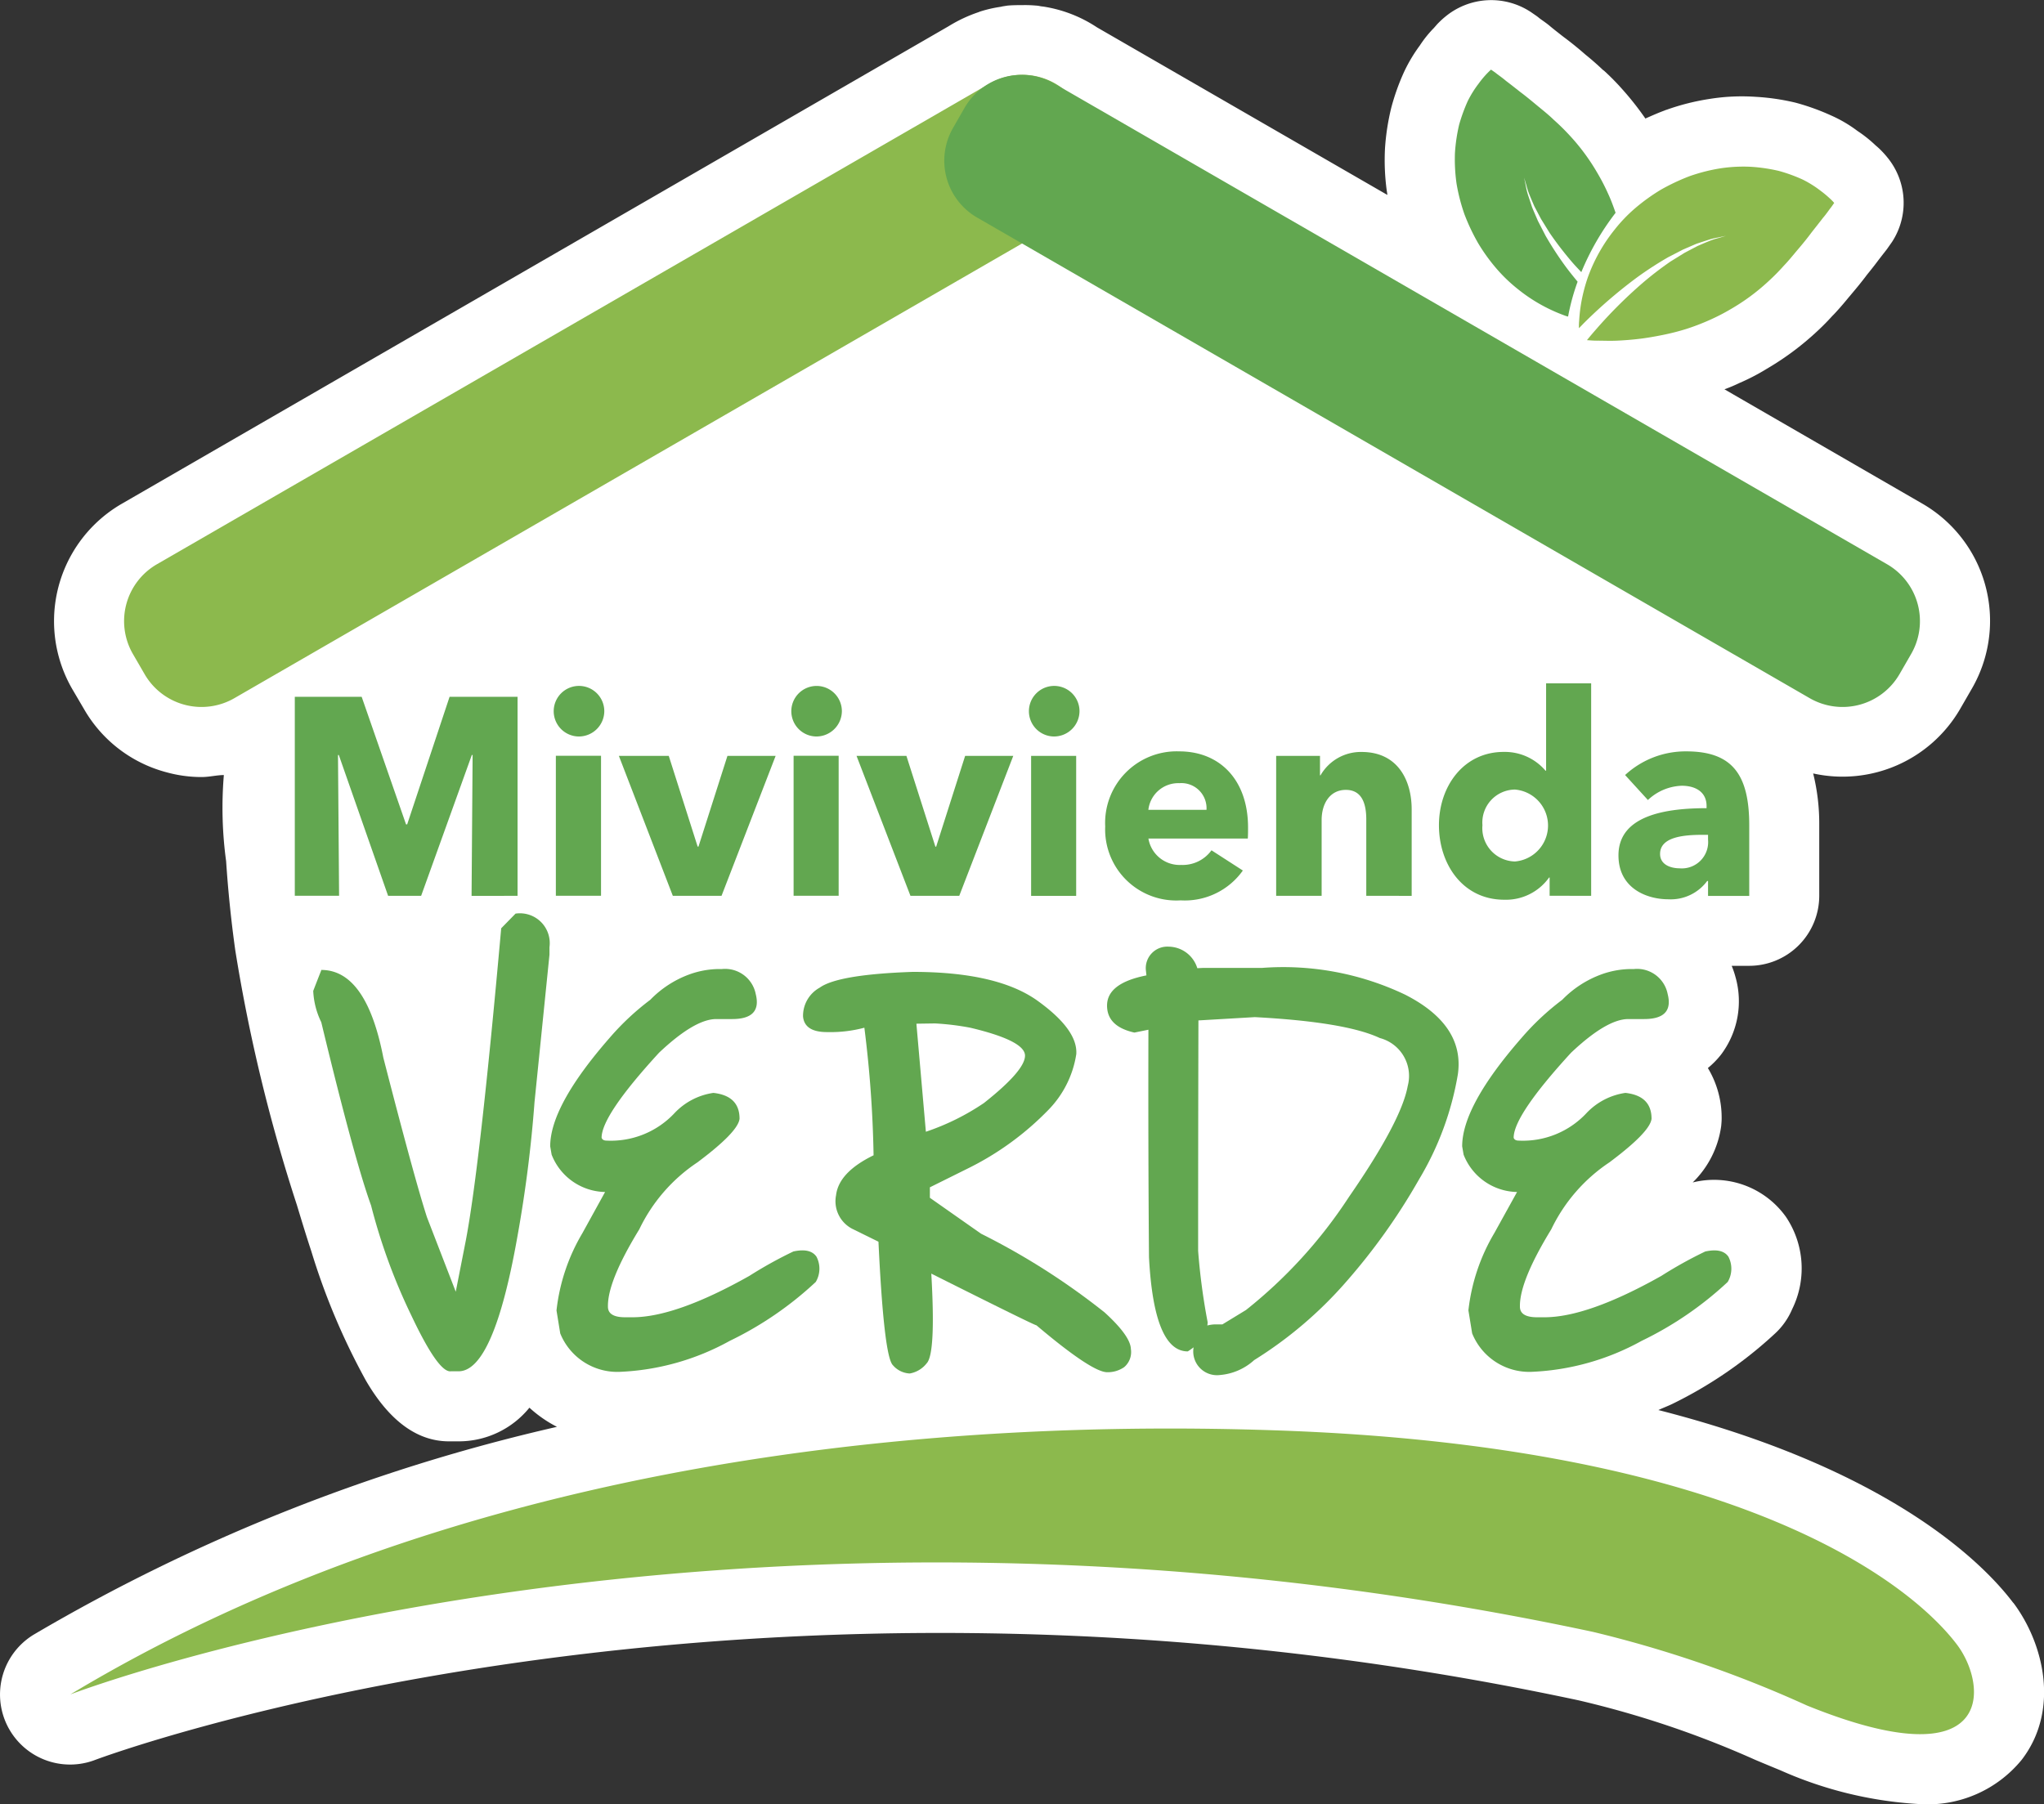 <svg id="Grupo_338" data-name="Grupo 338" xmlns="http://www.w3.org/2000/svg" xmlns:xlink="http://www.w3.org/1999/xlink" width="127.021" height="112.15" viewBox="0 0 127.021 112.15">
  <rect x="0" y="0" width="127.021" height="112.15" fill="#333333" stroke="none"/>
  <defs>
    <clipPath id="clip-path">
      <rect id="Rectángulo_228" data-name="Rectángulo 228" width="127.021" height="112.15" fill="none"/>
    </clipPath>
  </defs>
  <g id="Grupo_337" data-name="Grupo 337" transform="translate(0 0)" clip-path="url(#clip-path)">
    <path id="Trazado_123" data-name="Trazado 123" d="M125.108,99.63c-1.727-2.293-7.442-8.254-22.05-11.983.276-.13.551-.232.827-.362a26.419,26.419,0,0,0,6.427-4.4,4.4,4.4,0,0,0,1.059-1.509,5.734,5.734,0,0,0-.391-5.744,5.487,5.487,0,0,0-5.79-2.132,6.041,6.041,0,0,0,1.77-3.5c.015-.161.029-.319.029-.465a5.972,5.972,0,0,0-.856-3.147,5.377,5.377,0,0,0,.812-.827,5.51,5.51,0,0,0,.9-4.846,5.345,5.345,0,0,0-.233-.681h1.09a4.356,4.356,0,0,0,4.352-4.353v-4.4a12.986,12.986,0,0,0-.378-3.205,8.447,8.447,0,0,0,9.139-4.018l.712-1.234a8.413,8.413,0,0,0-3.09-11.532l-12.273-7.093a9.787,9.787,0,0,0,.929-.392l.2-.088a13.119,13.119,0,0,0,1.509-.8,17.454,17.454,0,0,0,2.973-2.19,15.369,15.369,0,0,0,1.1-1.1l.1-.1c.3-.319.6-.668.885-1.017l.232-.276c.319-.376.639-.769.929-1.159.246-.3.464-.58.639-.812s.334-.436.493-.639c.058-.073.117-.146.173-.232l.246-.349a4.446,4.446,0,0,0-.29-5.266,5.675,5.675,0,0,0-.449-.493c-.1-.1-.173-.159-.29-.261a7.994,7.994,0,0,0-.986-.8l-.131-.088a8.241,8.241,0,0,0-1.6-.944,14.33,14.33,0,0,0-2.249-.812,13.983,13.983,0,0,0-2.466-.362,12.671,12.671,0,0,0-2.873.13,14.466,14.466,0,0,0-2.654.668,1.1,1.1,0,0,0-.159.058c-.392.144-.783.318-1.175.493a18.531,18.531,0,0,0-1.48-1.871,15.171,15.171,0,0,0-1.088-1.1L99.6,4.337c-.332-.319-.7-.639-1.059-.929l-.2-.173c-.405-.349-.827-.683-1.161-.929l-.13-.1c-.276-.219-.522-.407-.725-.58s-.422-.319-.624-.465c-.088-.071-.175-.144-.261-.2l-.29-.2a4.467,4.467,0,0,0-5.281.232,5.371,5.371,0,0,0-.58.537c-.058.073-.117.131-.173.2a7.02,7.02,0,0,0-.885,1.1,9.632,9.632,0,0,0-.971,1.626,13.916,13.916,0,0,0-.8,2.233,14.577,14.577,0,0,0-.391,2.524,14.036,14.036,0,0,0,.115,2.683c.015.058.015.117.029.175v.044L68.17,1.7A8.333,8.333,0,0,0,64.819.406a1.8,1.8,0,0,1-.276-.044c-.044,0-.1-.015-.159-.015a7.455,7.455,0,0,0-.828-.029c-.289,0-.58,0-.942.029-.161.029-.319.044-.407.073a7.853,7.853,0,0,0-1.276.29.871.871,0,0,0-.115.044,8.974,8.974,0,0,0-1.858.871L7.591,31.3a8.43,8.43,0,0,0-3.1,11.532l.725,1.234A8.368,8.368,0,0,0,10.333,48a8.17,8.17,0,0,0,2.2.3c.464,0,.921-.118,1.378-.125a24.489,24.489,0,0,0,.141,5.355q.182,2.758.563,5.5A103.765,103.765,0,0,0,18.449,74.9c.292.965.584,1.928.9,2.884a41.948,41.948,0,0,0,3.39,8.03c1.114,1.913,2.772,3.778,5.162,3.778h.6A5.656,5.656,0,0,0,32.9,87.5a7.712,7.712,0,0,0,1.712,1.19A114.226,114.226,0,0,0,2.106,101.6a4.354,4.354,0,0,0,3.817,7.79c.391-.146,39.834-14.884,92.174-3.7a60.344,60.344,0,0,1,10.981,3.7q.827.348,1.568.652a24.588,24.588,0,0,0,8.689,2.1,7.542,7.542,0,0,0,6.3-2.755c2.365-3.076,1.393-7.21-.522-9.764" transform="translate(0 0)" fill="#fff"/>
    <path id="Trazado_124" data-name="Trazado 124" d="M76.164,8.415a6.854,6.854,0,0,0-.652-.545,6.577,6.577,0,0,0-1.09-.678,9.871,9.871,0,0,0-1.474-.535A10.522,10.522,0,0,0,71.2,6.4a9.508,9.508,0,0,0-1.908.1,10.973,10.973,0,0,0-1.9.486,12.976,12.976,0,0,0-1.785.843,12,12,0,0,0-1.568,1.127,9.446,9.446,0,0,0-1.3,1.352,10.266,10.266,0,0,0-1.676,3,10.536,10.536,0,0,0-.379,1.436,9.914,9.914,0,0,0-.148,1.224,3.519,3.519,0,0,0-.013.465c.139-.139.289-.3.452-.459a29.891,29.891,0,0,1,3.205-2.732,22.006,22.006,0,0,1,1.884-1.218c.318-.164.627-.323.919-.475.3-.13.584-.253.846-.365.274-.092.52-.17.741-.243a4.057,4.057,0,0,1,.584-.143l.506-.107-.494.146a3.7,3.7,0,0,0-.566.188c-.212.084-.447.186-.709.3q-.382.2-.807.425c-.274.17-.564.35-.861.532a20.808,20.808,0,0,0-1.748,1.344,28.733,28.733,0,0,0-2.912,2.907c-.208.237-.386.449-.542.644.186.011.425.036.687.031.336,0,.759.019,1.185,0s.9-.055,1.378-.112.973-.144,1.472-.245a14.3,14.3,0,0,0,1.477-.379,14.051,14.051,0,0,0,1.417-.545,12.565,12.565,0,0,0,1.323-.681,12.925,12.925,0,0,0,2.314-1.706,13.378,13.378,0,0,0,.989-1c.313-.324.616-.707.906-1.047s.563-.679.816-1.02c.272-.345.512-.649.705-.9.211-.242.383-.509.507-.66.125-.175.188-.268.188-.268s-.073-.086-.216-.229" transform="translate(37.598 3.967)" fill="#8cb94d"/>
    <path id="Trazado_125" data-name="Trazado 125" d="M62.623,14.876A20.47,20.47,0,0,1,61.4,12.993c-.165-.319-.324-.631-.473-.919-.128-.3-.255-.585-.363-.851-.091-.272-.17-.522-.245-.739a4.391,4.391,0,0,1-.144-.584c-.068-.323-.105-.511-.105-.511s.054.186.149.5a4.069,4.069,0,0,0,.186.567c.084.206.186.447.3.71.131.246.272.519.422.8.172.274.349.567.533.861A21.242,21.242,0,0,0,63,14.577c.2.238.413.457.624.683a16.079,16.079,0,0,1,2.13-3.689c-.139-.4-.279-.783-.451-1.156a12.767,12.767,0,0,0-.684-1.325A12.944,12.944,0,0,0,62.91,6.774a13.9,13.9,0,0,0-1-.984c-.326-.319-.705-.616-1.047-.9s-.678-.563-1.018-.817c-.35-.276-.65-.512-.9-.7-.245-.212-.512-.387-.66-.511-.177-.125-.272-.19-.272-.19s-.088.075-.227.219a5.864,5.864,0,0,0-.545.653,6.617,6.617,0,0,0-.676,1.086A10.682,10.682,0,0,0,56.03,6.1a10.6,10.6,0,0,0-.259,1.759,10.706,10.706,0,0,0,.1,1.9,11.507,11.507,0,0,0,.491,1.905,12.64,12.64,0,0,0,.841,1.779,11.312,11.312,0,0,0,1.13,1.574,9.722,9.722,0,0,0,1.351,1.3,10.143,10.143,0,0,0,3,1.673c.042.013.081.021.118.032a13.458,13.458,0,0,1,.592-2.168c-.263-.321-.522-.636-.773-.981" transform="translate(34.644 1.656)" fill="#62a750"/>
    <path id="Trazado_126" data-name="Trazado 126" d="M22.285,39.085l.065-8.754H22.3l-3.149,8.752-2.053,0-3.064-8.754-.05,0,.068,8.75H11.3l0-12.367h4.155l2.758,7.931.07,0,2.635-7.93h4.225V39.084Z" transform="translate(7.02 16.6)" fill="#62a750"/>
    <path id="Trazado_127" data-name="Trazado 127" d="M22.784,29.44a1.572,1.572,0,1,1,1.61-1.568,1.583,1.583,0,0,1-1.61,1.568m-1.4,9.9,0-8.7h2.807v8.7Z" transform="translate(13.159 16.339)" fill="#62a750"/>
    <path id="Trazado_128" data-name="Trazado 128" d="M30.1,37.678H27.074l-3.353-8.7,3.1,0,1.795,5.639h.052l1.8-5.639h2.995Z" transform="translate(14.738 18.006)" fill="#62a750"/>
    <path id="Trazado_129" data-name="Trazado 129" d="M31.9,29.439A1.571,1.571,0,1,1,33.5,27.871,1.587,1.587,0,0,1,31.9,29.439m-1.4,9.9v-8.7H33.3l0,8.7Z" transform="translate(18.817 16.34)" fill="#62a750"/>
    <path id="Trazado_130" data-name="Trazado 130" d="M39.213,37.678l-3.032,0-3.351-8.7h3.1l1.8,5.642h.049l1.8-5.642h2.991Z" transform="translate(20.398 18.006)" fill="#62a750"/>
    <path id="Trazado_131" data-name="Trazado 131" d="M41,29.44a1.572,1.572,0,1,1,1.607-1.569A1.584,1.584,0,0,1,41,29.44M39.6,39.346l0-8.7h2.8v8.7Z" transform="translate(24.477 16.339)" fill="#62a750"/>
    <path id="Trazado_132" data-name="Trazado 132" d="M51.225,34.223H45.046a1.969,1.969,0,0,0,2.036,1.642,2.212,2.212,0,0,0,1.884-.91l1.949,1.257a4.423,4.423,0,0,1-3.865,1.855,4.418,4.418,0,0,1-4.689-4.595,4.449,4.449,0,0,1,4.6-4.666c2.516,0,4.279,1.766,4.277,4.736,0,.227,0,.472-.015.681m-2.567-1.783a1.562,1.562,0,0,0-1.68-1.657,1.87,1.87,0,0,0-1.933,1.657Z" transform="translate(26.32 17.898)" fill="#62a750"/>
    <path id="Trazado_133" data-name="Trazado 133" d="M54.514,37.771V33.02c0-.96-.261-1.834-1.268-1.834s-1.506.874-1.506,1.871v4.715l-2.826,0v-8.7h2.724v1.21h.032a2.888,2.888,0,0,1,2.552-1.453c2.288,0,3.113,1.816,3.113,3.564l0,5.38Z" transform="translate(30.391 17.912)" fill="#62a750"/>
    <path id="Trazado_134" data-name="Trazado 134" d="M62.031,39.4V38.268l-.034,0a3.29,3.29,0,0,1-2.787,1.38c-2.568,0-4.057-2.2-4.057-4.63s1.539-4.558,4.022-4.558a3.322,3.322,0,0,1,2.6,1.167h.037l0-5.43,2.8,0V39.406Zm-2.155-6.6a2.048,2.048,0,0,0-2.02,2.215,2.072,2.072,0,0,0,2.022,2.255,2.243,2.243,0,0,0,0-4.47" transform="translate(34.268 16.278)" fill="#62a750"/>
    <path id="Trazado_135" data-name="Trazado 135" d="M62.445,30.277a5.542,5.542,0,0,1,3.8-1.471c2.857,0,3.915,1.435,3.915,4.6l0,4.386H67.6l0-.929h-.054A2.81,2.81,0,0,1,65.133,38c-1.352,0-3.1-.683-3.1-2.73,0-2.511,2.995-2.931,5.475-2.933V32.2c0-.856-.668-1.257-1.539-1.257a3.21,3.21,0,0,0-2.106.887ZM67.6,33.994l-.363,0c-1.232,0-2.618.157-2.618,1.187,0,.668.652.892,1.218.895A1.637,1.637,0,0,0,67.6,34.293Z" transform="translate(38.544 17.898)" fill="#62a750"/>
    <path id="Trazado_136" data-name="Trazado 136" d="M24.578,35.026a1.854,1.854,0,0,1,2.108,2.088v.465l-.929,9.162A80.978,80.978,0,0,1,24.7,55.064q-1.481,8.41-3.661,8.41H20.56Q19.792,63.581,18.1,60a36.425,36.425,0,0,1-2.5-6.831Q14.56,50.3,12.505,41.776a4.916,4.916,0,0,1-.5-1.946c.321-.833.488-1.25.488-1.25l.011-.053q2.8,0,3.857,5.448,1.948,7.571,2.714,9.929l1.787,4.624.624-3.178q.876-4.589,2.2-19.412Z" transform="translate(7.46 21.763)" fill="#62a750"/>
    <path id="Trazado_137" data-name="Trazado 137" d="M24.5,51.01a3.64,3.64,0,0,1-3.322-2.322l-.089-.517q0-2.52,3.7-6.751a16.113,16.113,0,0,1,2.52-2.357,6.488,6.488,0,0,1,2.409-1.571,5.51,5.51,0,0,1,2.036-.34,1.939,1.939,0,0,1,2.108,1.555q.392,1.554-1.464,1.553H31.41q-1.34,0-3.554,2.09-3.573,3.894-3.572,5.286.054.18.321.18A5.407,5.407,0,0,0,28.821,46.1a4.126,4.126,0,0,1,2.409-1.25q1.627.178,1.626,1.607-.09.822-2.625,2.716a10.384,10.384,0,0,0-3.607,4.16q-1.948,3.179-1.947,4.75v.054c0,.441.357.66,1.072.66h.446q2.7,0,7.268-2.571A26.176,26.176,0,0,1,36.2,54.707q1.053-.231,1.436.323a1.613,1.613,0,0,1-.044,1.571,21.49,21.49,0,0,1-5.341,3.661,15.435,15.435,0,0,1-6.857,1.928A3.824,3.824,0,0,1,21.713,59.8l-.232-1.428a11.992,11.992,0,0,1,1.607-4.8Z" transform="translate(13.102 23.083)" fill="#62a750"/>
    <path id="Trazado_138" data-name="Trazado 138" d="M34.6,40.726A8.137,8.137,0,0,1,32.3,41q-1.42.01-1.518-.961a2,2,0,0,1,1.034-1.8q1.136-.82,5.778-.981,5.268,0,7.768,1.8t2.4,3.311a6.33,6.33,0,0,1-1.706,3.439,18.167,18.167,0,0,1-5.054,3.68l-2.338,1.161V51.3l3.178,2.231a43.7,43.7,0,0,1,7.679,4.893q1.608,1.466,1.634,2.278a1.225,1.225,0,0,1-.418,1.125,1.791,1.791,0,0,1-1.054.315q-.948,0-4.394-2.914-.126,0-6.537-3.215.287,4.966-.285,5.572a1.7,1.7,0,0,1-1.052.636,1.467,1.467,0,0,1-1.046-.511q-.562-.533-.9-7.68l-1.625-.8a1.929,1.929,0,0,1-1.01-2.09q.17-1.428,2.331-2.482a72.669,72.669,0,0,0-.572-7.928m3.233-.251.589,6.716a14.888,14.888,0,0,0,3.607-1.785q2.554-2.019,2.554-2.946t-3.392-1.733a16.078,16.078,0,0,0-2.2-.269Z" transform="translate(19.122 23.153)" fill="#62a750"/>
    <path id="Trazado_139" data-name="Trazado 139" d="M45.005,41.455l-.874.178q-1.7-.377-1.7-1.678,0-1.394,2.447-1.876l-.036-.34a1.337,1.337,0,0,1,1.411-1.446,1.888,1.888,0,0,1,1.787,1.339l.357-.018H52.06a17.6,17.6,0,0,1,8.893,1.662q3.716,1.892,3.278,4.955a18.7,18.7,0,0,1-2.411,6.527,38.336,38.336,0,0,1-4.546,6.385,25.311,25.311,0,0,1-5.7,4.849,3.6,3.6,0,0,1-2.126.927,1.476,1.476,0,0,1-1.642-1.7V61.2a4.175,4.175,0,0,1-.358.251q-2.106,0-2.411-5.858-.054-6.591-.036-14.143m3.108-.572q-.019,7.537-.018,14.323a39.606,39.606,0,0,0,.59,4.429,1.164,1.164,0,0,1-.019.212,2.044,2.044,0,0,1,.554-.07H49.6l1.464-.893A29.616,29.616,0,0,0,57.47,51.84q3.252-4.706,3.645-6.884a2.434,2.434,0,0,0-1.733-2.983q-2.126-1-7.768-1.3Z" transform="translate(26.365 22.55)" fill="#62a750"/>
    <path id="Trazado_140" data-name="Trazado 140" d="M59.454,51.01a3.638,3.638,0,0,1-3.322-2.322l-.089-.517q0-2.52,3.7-6.751a16.133,16.133,0,0,1,2.518-2.357,6.51,6.51,0,0,1,2.411-1.571,5.51,5.51,0,0,1,2.036-.34,1.937,1.937,0,0,1,2.106,1.555q.394,1.554-1.464,1.553h-.981q-1.34,0-3.556,2.09-3.57,3.894-3.57,5.286.054.18.321.18A5.4,5.4,0,0,0,63.775,46.1a4.134,4.134,0,0,1,2.411-1.25q1.625.178,1.626,1.607-.09.822-2.627,2.716a10.4,10.4,0,0,0-3.607,4.16q-1.946,3.179-1.946,4.75v.054c0,.441.357.66,1.072.66h.446q2.7,0,7.268-2.571a26.018,26.018,0,0,1,2.732-1.518q1.055-.231,1.438.323a1.613,1.613,0,0,1-.044,1.571A21.52,21.52,0,0,1,67.2,60.261a15.435,15.435,0,0,1-6.857,1.928,3.825,3.825,0,0,1-3.68-2.393l-.232-1.428a12,12,0,0,1,1.608-4.8Z" transform="translate(34.821 23.083)" fill="#62a750"/>
    <path id="Trazado_141" data-name="Trazado 141" d="M2.687,71.3s40.277-15.514,94.648-3.891a73.667,73.667,0,0,1,13.282,4.572c11.745,4.759,11.244-1.226,9.34-3.766-2.69-3.583-13.118-12.372-42.5-13.34-23.861-.8-51.869,2.651-74.766,16.426" transform="translate(1.669 34.029)" fill="#8cb94d"/>
    <path id="Trazado_142" data-name="Trazado 142" d="M64.842,6.161a4.093,4.093,0,0,1-1.5,5.585L11.611,41.615a4.086,4.086,0,0,1-5.584-1.5L5.305,38.87a4.083,4.083,0,0,1,1.5-5.584l51.73-29.87A4.09,4.09,0,0,1,64.122,4.91Z" transform="translate(2.955 1.782)" fill="#8cb94d"/>
    <path id="Trazado_143" data-name="Trazado 143" d="M96.276,38.87a4.082,4.082,0,0,0-1.5-5.584L43.045,3.417A4.093,4.093,0,0,0,37.46,4.91l-.718,1.252a4.082,4.082,0,0,0,1.5,5.582L89.974,41.615a4.089,4.089,0,0,0,5.584-1.5Z" transform="translate(22.487 1.783)" fill="#62a750"/>
  </g>
</svg>
